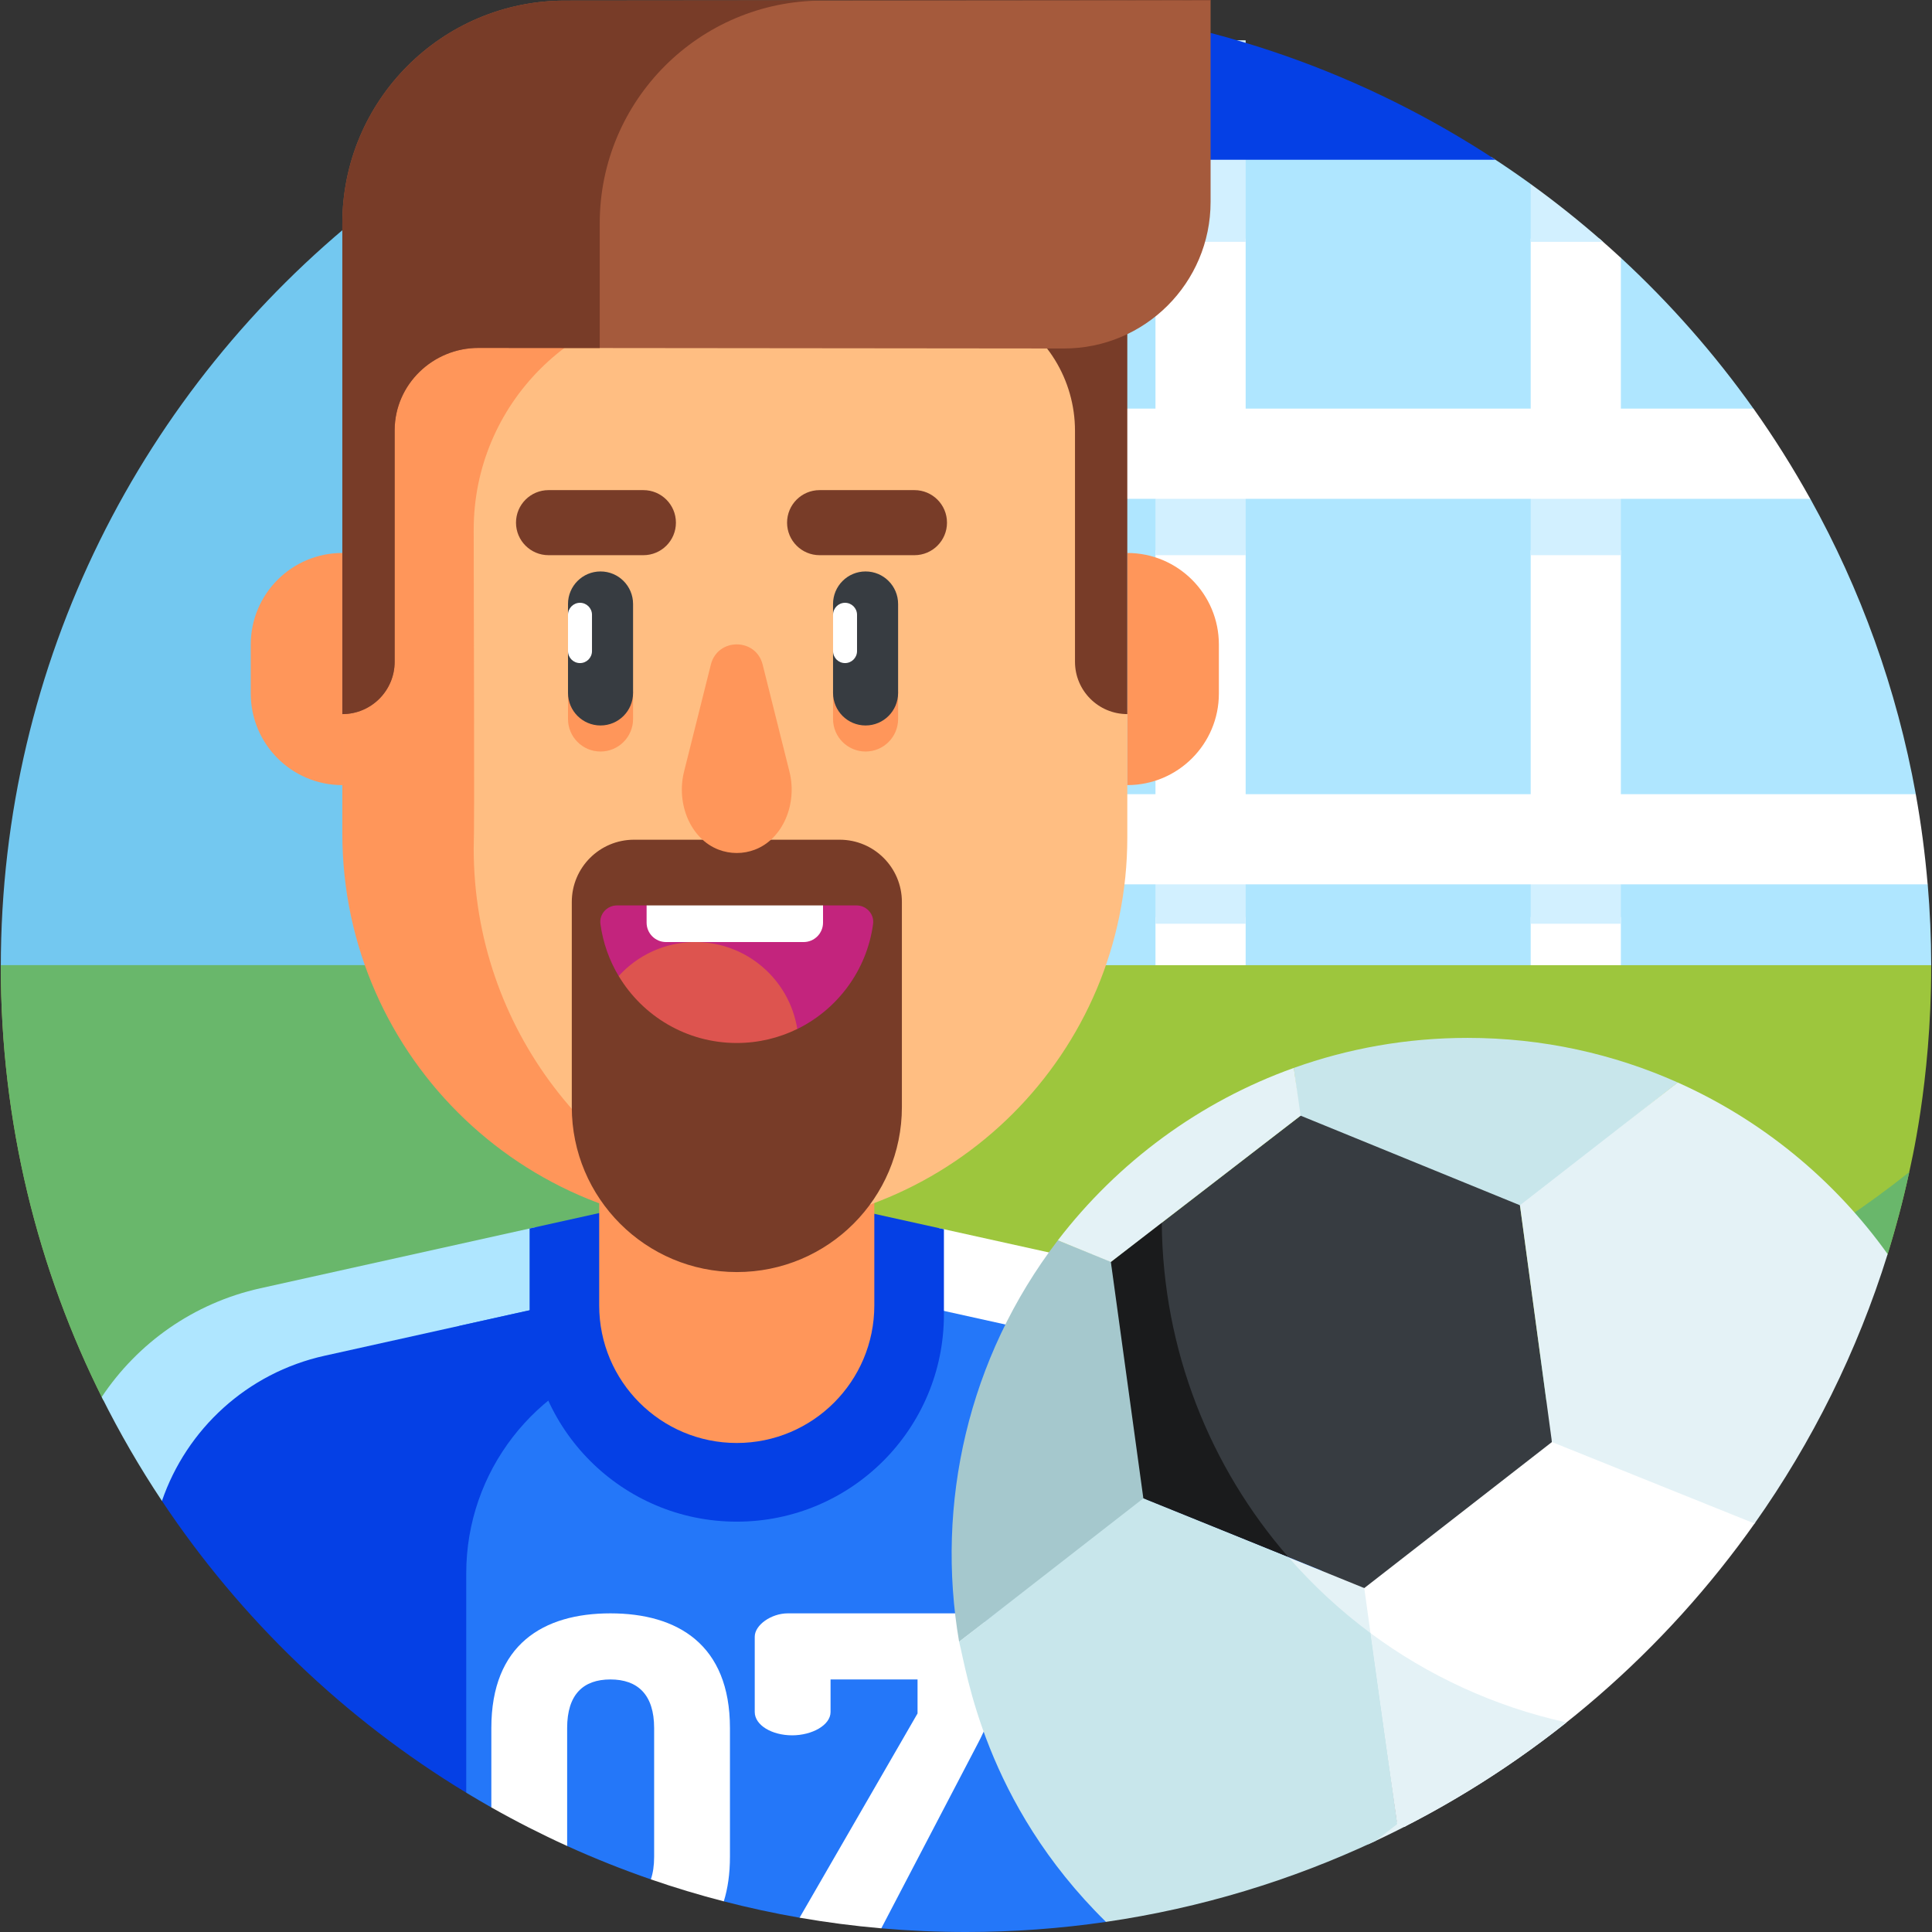 <svg id="Layer_1" enable-background="new 0 0 510.428 510.428" height="512" viewBox="0 0 510.428 510.428" width="512" xmlns="http://www.w3.org/2000/svg"><rect x="0" y="0" width="510.428" height="510.428" fill="#333333" stroke="none"/><g><g><path d="m509.296 233.637-10.587-13.978 7.437-9.845c-5.03-27.849-14.584-54.125-27.872-78.04l-13.948-11.907-1.062-11.908c-10.278-14.471-22.027-27.823-35.031-39.839l-14.262-.866-9.563-18.634c-3.421-2.472-6.906-4.862-10.452-7.166h-273.28c-1.42 0-2.696-.22-3.839-.607-13.219 8.516-20.311 14.994-20.368 15.026 0 0-2.513 3.137-2.983 5.222-3.818 16.948-7.385 39.663-7.385 56.238 0 51.699 16.02 99.791 43.246 139.97l377.131-.802 3.738-1.501c-.014-7.195-.324-14.32-.92-21.363z" fill="#afe6ff"/><g><g><path d="m137.428 257.304c-29.446-41.583-46.755-92.367-46.755-147.197 0-18.615 2.007-36.753 5.795-54.234-58.646 46.72-96.254 118.747-96.254 199.555 0 .627.019 1.25.024 1.876z" fill="#73c8f0"/></g></g></g><g fill="#fff"><path d="m404.404 145.381h23.824v74.278h-23.824z"/><path d="m404.404 63.032v59.746h23.824v-54.655c-1.866-1.725-3.759-3.421-5.677-5.091z"/><path d="m404.404 242.261h23.824v15.042h-23.824z"/><path d="m305.273 63.032h23.824v59.746h-23.824z"/><path d="m305.273 145.381h23.824v74.278h-23.824z"/><path d="m305.273 242.261h23.824v15.042h-23.824z"/></g><g><path d="m404.404 48.622v15.266h19.129c-6.123-5.385-12.506-10.48-19.129-15.266z" fill="#d2f0ff"/><g><path d="m305.273 10.647h23.824v53.241h-23.824z" fill="#d2f0ff"/></g></g><path d="m254.304 257.304v-179.893c0-19.41 15.791-35.201 35.201-35.201h105.596c-34.272-22.531-74.297-37.017-117.4-40.784-36.815 5.697-65.088 37.6-65.088 75.985v179.893z" fill="#0540e5"/><path d="m510.213 255h-509.998c0 .143-.001.285-.001.428 0 41.178 9.774 80.068 27.107 114.5h413.341l58.044-38.594c2.207-7.089 4.115-14.316 5.707-21.667.178-1.087 5.801-23.477 5.801-54.239 0-.143-.001-.286-.001-.428z" fill="#9dc63d"/><path d="m345.673 365.107c-87.013 0-163.846-43.582-209.864-110.107h-135.594c-.071 41.341 9.695 80.381 27.072 114.928h413.375l58.045-38.593c2.206-7.088 4.113-14.315 5.706-21.668-43.559 34.695-98.724 55.44-158.74 55.44z" fill="#69b76b"/><g><g><path d="m404.404 218.316h23.824v25.733h-23.824z" fill="#d2f0ff"/></g><g><path d="m305.273 218.316h23.824v25.733h-23.824z" fill="#d2f0ff"/></g></g><g><g><path d="m404.404 119.867h23.824v26.811h-23.824z" fill="#d2f0ff"/></g><g><path d="m305.273 119.867h23.824v26.811h-23.824z" fill="#d2f0ff"/></g></g><g fill="#fff"><path d="m463.267 107.955h-239.812v23.824h254.808c-4.572-8.229-9.572-16.186-14.996-23.824z"/><path d="m506.14 209.814h-284.594v23.824h287.732c-.682-8.052-1.725-16.002-3.138-23.824z"/></g><g><path d="m373.337 407.093v-.272c0-31.916-22.182-59.544-53.345-66.439l-71.929-15.917v82.628z" fill="#fff"/><path d="m68.778 340.356c-17.653 3.918-32.419 14.49-41.899 28.723 4.741 9.507 10.058 18.676 15.906 27.461l98.792-45.815v-26.527z" fill="#afe6ff"/><path d="m303.062 358.216-108.889-24.096-72.812 16.161v115.922l1.817 7.424c2.189 1.328 4.4 2.623 6.632 3.886l9.214-3.886 10.815 14.079c7.199 3.271 14.577 6.217 22.115 8.82l10.525-6.39 8.745 12.197c6.576 1.699 13.255 3.143 20.026 4.32l13.745-7.976 7.842 10.783c7.374.641 14.838.969 22.378.969 12.544 0 24.893-.911 36.98-2.672l57.022-92.057c-.001-27.615-19.193-51.518-46.155-57.484z" fill="#2477f9"/><path d="m42.785 396.54c20.782 31.223 48.264 57.603 80.393 77.086v-57.959c0-26.824 18.113-50.145 43.868-56.924l3.868-19.461-85.199 18.91c-20.445 4.539-36.415 19.39-42.93 38.348z" fill="#0540e5"/><g><path d="m194.647 402.018c30.228 0 54.733-24.505 54.733-54.733v-22.528l-55.243-12.225-54.222 12.035v22.718c0 30.228 24.504 54.733 54.732 54.733z" fill="#0540e5"/></g><g><g><g><path d="m194.647 381.231c-20.073 0-36.344-16.272-36.344-36.344v-81.407h72.689v81.406c0 20.073-16.272 36.345-36.345 36.345z" fill="#ff965a"/></g></g></g><g><g><g><path d="m293.242 135.963c0-33.168-21.278-63.497-54.445-63.497h-88.298c-9.464 0-18.132 2.477-25.694 6.777v175.309c0 38.264 30.776 69.577 69.038 69.867.268.002.537.003.805.003 56.987 0 103.183-46.197 103.183-103.183v-32.575z" fill="#ffbe82"/></g></g></g><g><g><g><path d="m297.831 207.423v-61.331c13.361 0 24.193 10.832 24.193 24.193v12.946c0 13.36-10.832 24.192-24.193 24.192z" fill="#ff965a"/></g></g></g><g><g><g><path d="m90.443 207.423v-61.331c-13.361 0-24.193 10.832-24.193 24.193v12.946c0 13.36 10.831 24.192 24.193 24.192z" fill="#ff965a"/></g></g></g><g><g><g><path d="m150.065 182.68v7.276c0 4.746 3.848 8.594 8.594 8.594s8.594-3.848 8.594-8.594v-7.276z" fill="#ff965a"/></g></g></g><g><g><g><path d="m220.088 182.68v7.276c0 4.746 3.848 8.594 8.594 8.594s8.594-3.848 8.594-8.594v-7.276z" fill="#ff965a"/></g></g></g><g><g><path d="m200.24 324.271c-43.381-12.598-75.091-52.632-75.091-100.077.258-5.863 0-62.674 0-84.254 0-33.168 26.888-60.055 60.055-60.055h74.95c-6.593-2.56-13.782-3.977-21.358-3.977h-88.298c-33.168 0-57.782 24.614-57.782 57.782l-2.274 54.974v31.554c.001 59.555 49.901 107.226 109.798 104.053z" fill="#ff965a"/></g></g><g><g><g><path d="m158.659 191.667c-4.746 0-8.594-3.848-8.594-8.594v-11.055l3.168-4.797-3.168-4.797v-2.855c0-4.746 3.848-8.594 8.594-8.594s8.594 3.848 8.594 8.594v23.504c0 4.746-3.848 8.594-8.594 8.594z" fill="#373c41"/></g></g></g><g><g><g><path d="m228.682 191.667c-4.746 0-8.594-3.848-8.594-8.594v-11.055l3.168-4.797-3.168-4.797v-2.855c0-4.746 3.848-8.594 8.594-8.594s8.594 3.848 8.594 8.594v23.504c0 4.746-3.848 8.594-8.594 8.594z" fill="#373c41"/></g></g></g><g><g><g><g><path d="m169.981 146.678h-25.062c-4.746 0-8.594-3.848-8.594-8.594 0-4.746 3.848-8.594 8.594-8.594h25.062c4.746 0 8.594 3.848 8.594 8.594 0 4.746-3.847 8.594-8.594 8.594z" fill="#783c28"/></g></g></g></g><g><path d="m194.671 336.074c-24.083 0-43.606-19.523-43.606-43.606v-54.176c0-9.08 7.361-16.441 16.441-16.441h54.329c9.08 0 16.441 7.361 16.441 16.441v54.176c0 24.083-19.522 43.606-43.605 43.606z" fill="#783c28"/></g><g><g><g><g><path d="m241.598 146.678h-25.062c-4.746 0-8.594-3.848-8.594-8.594 0-4.746 3.848-8.594 8.594-8.594h25.062c4.746 0 8.594 3.848 8.594 8.594 0 4.746-3.848 8.594-8.594 8.594z" fill="#783c28"/></g></g></g></g><g><path d="m226.291 239.211h-8.849l-23.305 4.838-23.305-4.838h-7.828c-2.626 0-4.724 2.292-4.374 4.895.67 4.979 2.349 9.638 4.823 13.766l47.189 13.984c10.657-5.231 18.378-15.528 20.023-27.75.35-2.603-1.748-4.895-4.374-4.895z" fill="#c3247d"/></g><g><g><g><path d="m180.723 203.866c-2.136 8.531 1.746 17.824 9.171 20.625 1.494.564 3.092.869 4.754.869 1.661 0 3.26-.305 4.754-.869 7.425-2.801 11.308-12.094 9.171-20.625l-7.082-28.282c-1.783-7.12-11.902-7.12-13.685 0z" fill="#ff965a"/></g></g></g><g><g><path d="m297.831 78.715v57.792.003 52.153c-7.633 0-13.821-6.188-13.821-13.821v-61.026c0-13.479-7.586-25.903-19.707-31.799-.297-.145-.594-.286-.89-.423v-2.878h34.418z" fill="#783c28"/></g></g><g><path d="m153.233 175.186c-1.75 0-3.168-1.418-3.168-3.168v-9.594c0-1.75 1.418-3.168 3.168-3.168 1.75 0 3.168 1.418 3.168 3.168v9.594c0 1.75-1.418 3.168-3.168 3.168z" fill="#fff"/></g><g><path d="m223.257 175.186c-1.75 0-3.168-1.418-3.168-3.168v-9.594c0-1.75 1.418-3.168 3.168-3.168 1.75 0 3.168 1.418 3.168 3.168v9.594c0 1.75-1.419 3.168-3.168 3.168z" fill="#fff"/></g><g><path d="m163.457 257.869c6.351 10.593 17.941 17.686 31.19 17.686 5.74 0 11.166-1.335 15.992-3.704-2.075-13.015-13.347-22.963-26.946-22.963-8.026-.001-15.243 3.465-20.236 8.981z" fill="#dd544f"/></g><g><path d="m212.315 248.887h-36.357c-2.831 0-5.127-2.295-5.127-5.127v-4.55h46.611v4.55c0 2.832-2.295 5.127-5.127 5.127z" fill="#fff"/></g><g><path d="m149.246.158c-32.485.03-58.803 26.373-58.803 58.857v77.493.003 52.153c7.633 0 13.821-6.188 13.821-13.821v-61.026c0-.081 0-.162.001-.242.082-12.047 10.103-21.672 22.151-21.66l154.652.152c21.404.021 38.766-17.324 38.766-38.728v-53.339z" fill="#a55a3c"/></g><g><g><path d="m158.447 59.015c0-32.485 26.318-58.827 58.803-58.857l102.582-.095v-.063l-170.586.158c-32.485.03-58.803 26.373-58.803 58.857v77.493.003 52.153c7.633 0 13.821-6.188 13.821-13.821v-61.026c0-.081 0-.162.001-.242.082-12.047 10.103-21.672 22.151-21.66l32.032.031v-32.931z" fill="#783c28"/></g></g></g><g><g><path d="m161.266 426.243c-17.718 0-31.455 8.217-31.455 30.3v20.97c6.504 3.68 13.185 7.083 20.028 10.193v-31.162c0-8.858 4.237-12.839 11.427-12.839s11.555 3.98 11.555 12.839v34.022c0 2.315-.299 4.296-.867 5.96 6.314 2.18 12.741 4.119 19.27 5.806 1.056-3.384 1.626-7.29 1.626-11.766v-34.022c-.001-22.084-13.867-30.301-31.584-30.301z" fill="#fff"/></g><path d="m211.249 506.651c7.099 1.234 14.299 2.174 21.587 2.807l25.494-48.808c2.054-3.852 4.108-8.858 4.108-12.197v-16.048c0-3.081-4.879-6.163-8.73-6.163h-45.578c-4.364 0-8.729 3.082-8.729 6.163v19.9c0 3.466 4.493 6.162 9.886 6.162 5.264 0 10.143-2.696 10.143-6.162v-8.603h22.981v8.987z" fill="#fff"/></g><g><g><g><path d="m341.822 282.143 1.562 12.8 58.241 23.942 41.618-32.897c-16.955-7.568-35.737-11.781-55.504-11.781-16.13 0-31.554 2.792-45.917 7.936z" fill="#c8e6eb"/></g></g><path d="m371.628 482.328-2.674-1.085-7.71 6.128c3.504-1.605 6.966-3.286 10.384-5.043z" fill="#e4f2f6"/><g><path d="m360.193 419.568 8.956 62.344 1.837.746c36.997-18.882 68.874-46.558 92.757-80.417l-53.804-21.817z" fill="#fff"/><g><g><path d="m343.623 294.759-50.136 38.647 8.649 62.398 58.297 23.761 49.58-38.585-8.449-62.555z" fill="#373c41"/></g></g></g><g><path d="m360.433 419.565-58.363-23.709 67.012 86.107z" fill="#e4f2f6"/></g><path d="m498.708 331.334c-14.044-19.641-33.173-35.397-55.464-45.346l-41.68 32.437 8.449 62.554 53.538 21.532c15.177-21.457 27.14-45.404 35.157-71.177z" fill="#e4f2f6"/><g><g><path d="m302.743 396.051-9.166-62.715-14.1-5.646c-23.846 31.164-32.31 69.747-26.084 106.047z" fill="#a5c8cd"/></g></g><path d="m369.148 481.912-6.984-50.387c-7.924-5.881-15.269-12.66-21.741-20.089l-38.353-15.58-48.676 37.882c2.021 7.769 6.715 42.509 38.799 74.017 25.073-3.654 49.02-10.967 71.252-21.405z" fill="#c8e6eb"/><g><g><path d="m340.315 411.314c-20.594-23.696-33.134-54.572-33.38-88.373l-13.448 10.466 8.583 62.449z" fill="#1a1b1c"/></g></g><path d="m362.083 431.464 7.066 50.448 1.836.746c15.223-7.77 29.58-17.027 42.869-27.593-19.056-4.199-36.634-12.383-51.771-23.601z" fill="#e4f2f6"/><g><g><path d="m279.478 327.69 14.009 5.716 50.136-38.647-1.8-12.617c-24.935 8.909-46.523 24.932-62.345 45.548z" fill="#e4f2f6"/></g></g></g></g></svg>